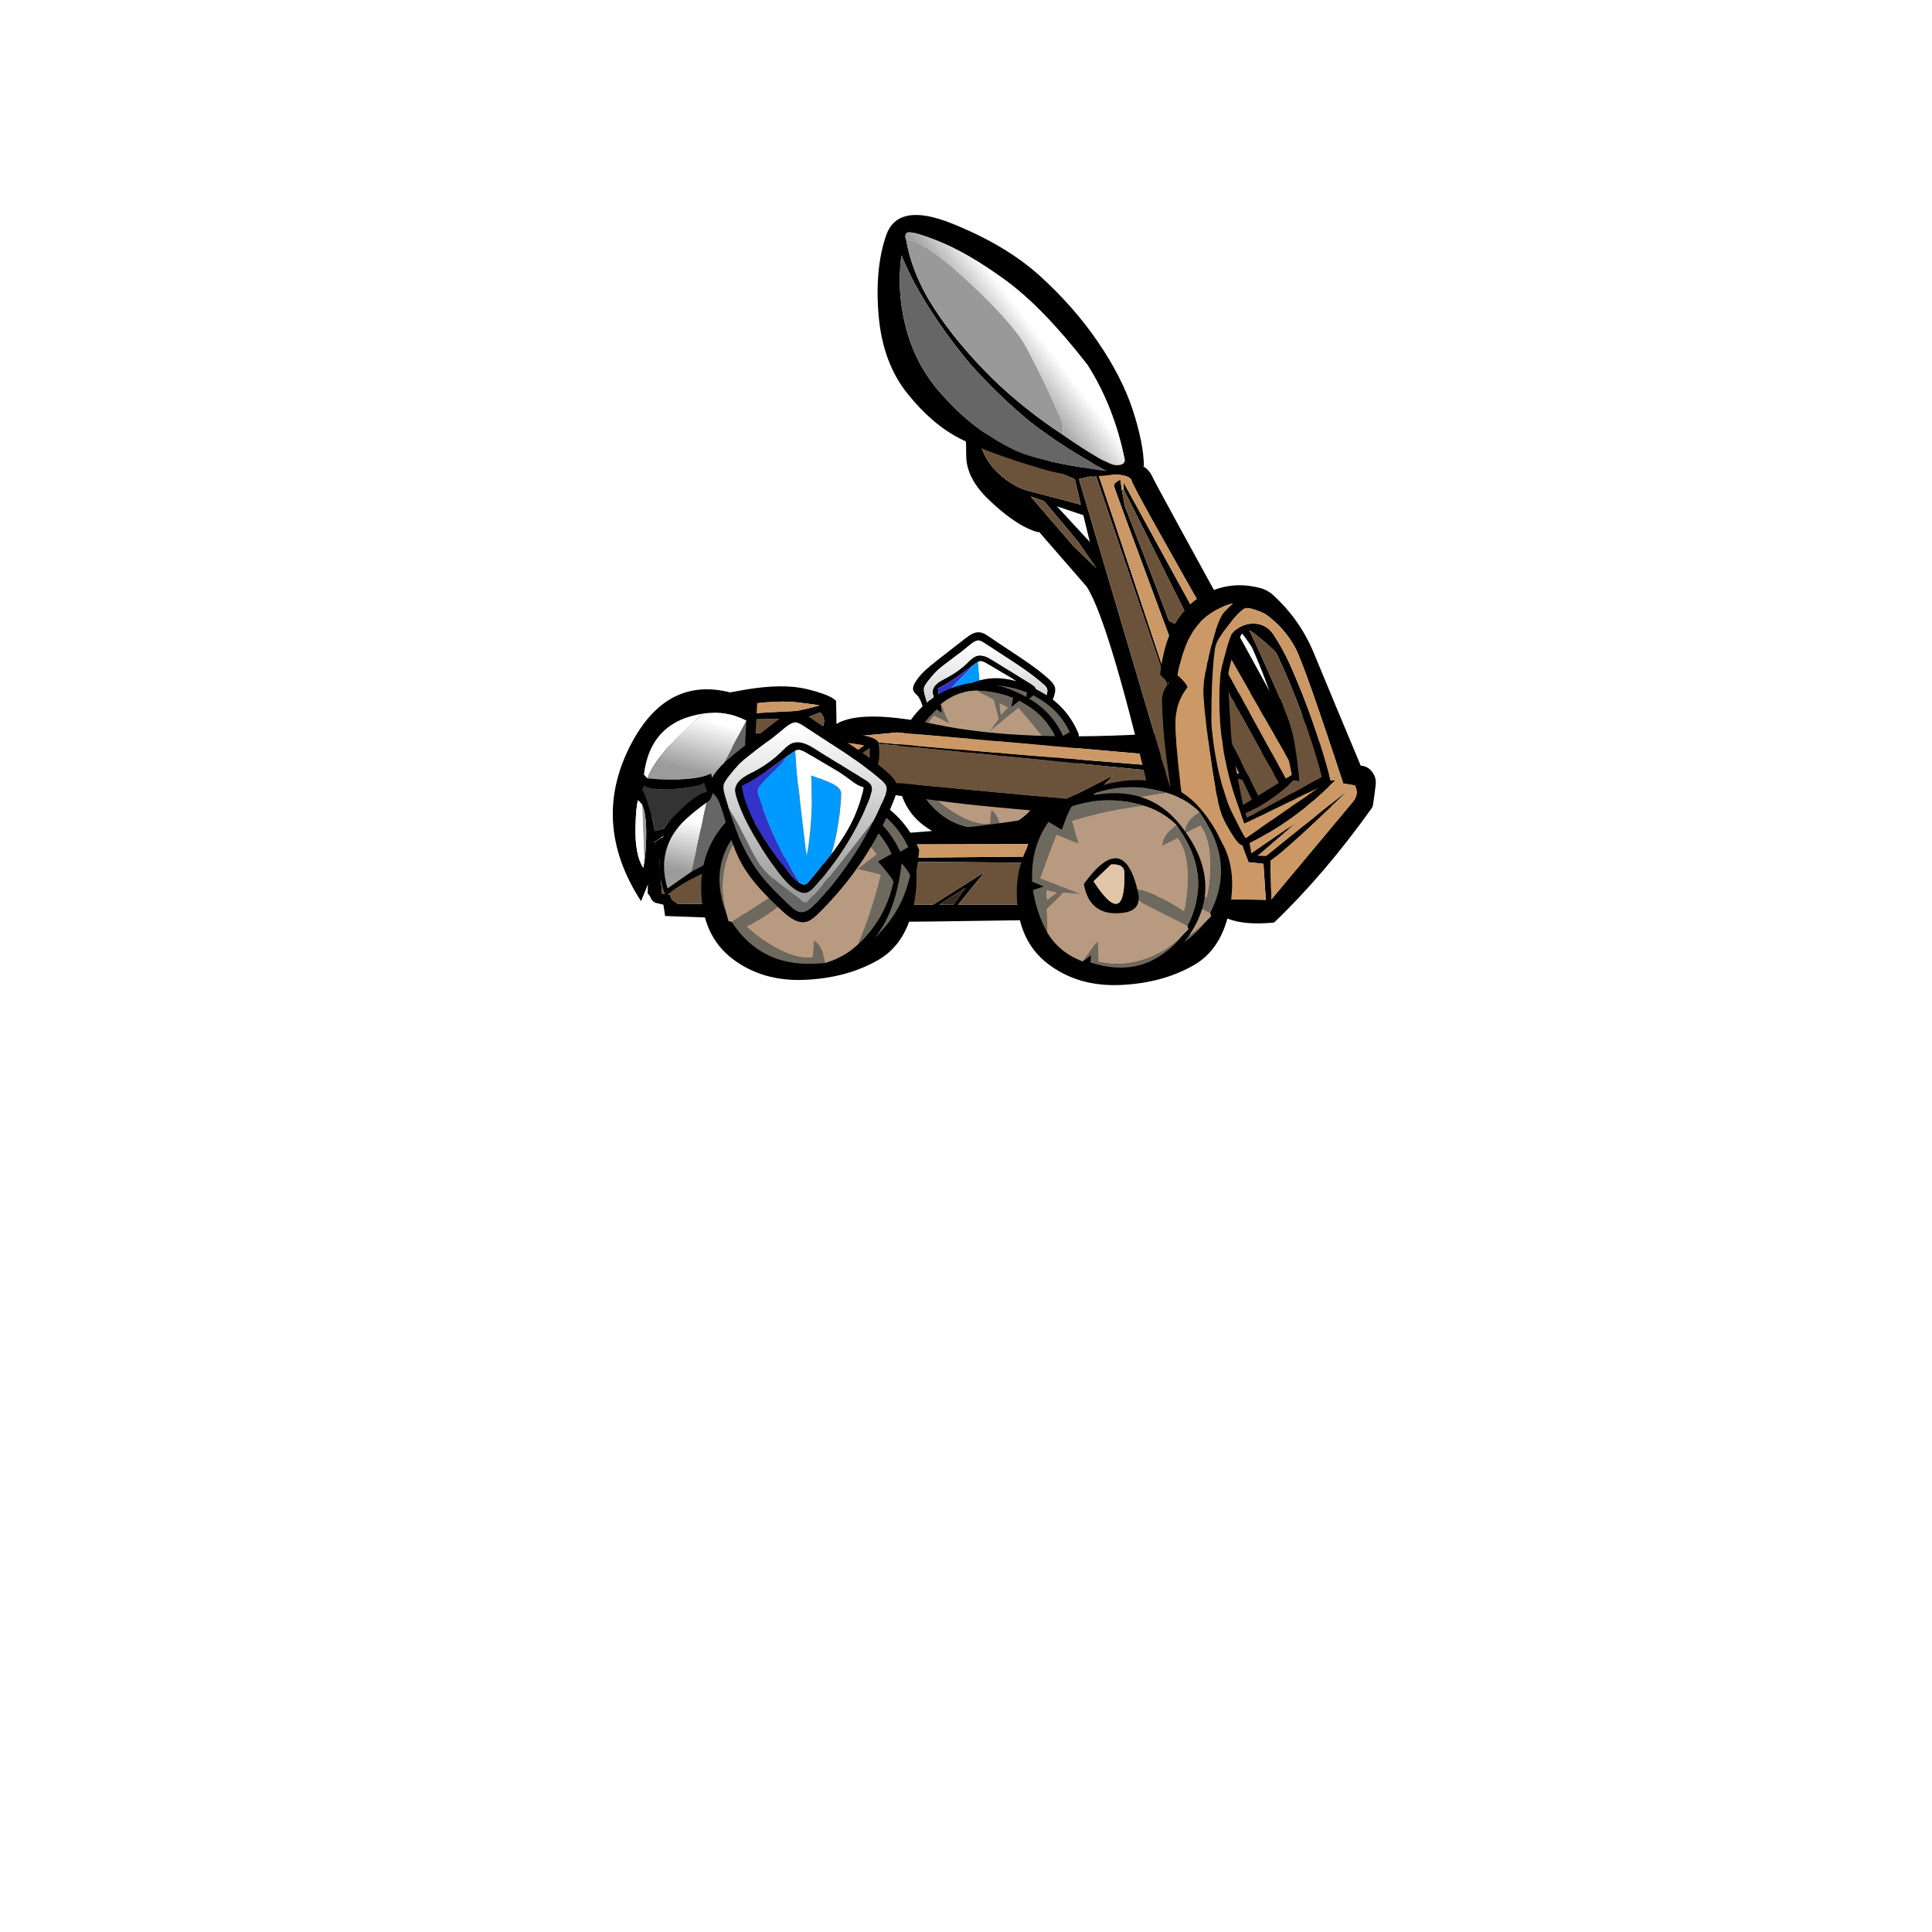 
<svg xmlns="http://www.w3.org/2000/svg" version="1.1" xmlns:xlink="http://www.w3.org/1999/xlink" preserveAspectRatio="none" x="0px" y="0px" width="1000px" height="1000px" viewBox="0 0 1000 1000">
<defs>
<linearGradient id="Gradient_1" gradientUnits="userSpaceOnUse" x1="37.663" y1="6.362" x2="39.038" y2="70.438" spreadMethod="pad">
<stop  offset="0%" stop-color="#FFFFFF"/>

<stop  offset="100%" stop-color="#9C9C9C"/>
</linearGradient>

<linearGradient id="Gradient_2" gradientUnits="userSpaceOnUse" x1="69.862" y1="9.612" x2="67.038" y2="27.388" spreadMethod="pad">
<stop  offset="0%" stop-color="#FFFFFF"/>

<stop  offset="100%" stop-color="#9C9C9C"/>
</linearGradient>

<linearGradient id="Gradient_3" gradientUnits="userSpaceOnUse" x1="24.625" y1="46.525" x2="20.375" y2="66.475" spreadMethod="pad">
<stop  offset="0%" stop-color="#FFFFFF"/>

<stop  offset="100%" stop-color="#9C9C9C"/>
</linearGradient>

<linearGradient id="Gradient_4" gradientUnits="userSpaceOnUse" x1="31.525" y1="6.525" x2="25.875" y2="27.175" spreadMethod="pad">
<stop  offset="0%" stop-color="#FFFFFF"/>

<stop  offset="100%" stop-color="#9C9C9C"/>
</linearGradient>

<filter id="Filter_1" x="-20%" y="-20%" width="140%" height="140%" color-interpolation-filters="sRGB">
<feColorMatrix in="SourceGraphic" type="matrix" values="0.47 0 0 0 0 0 0.47 0 0 0 0 0 0.47 0 0 0 0 0 1 0" result="result1"/>
</filter>

<filter id="Filter_2" x="-20%" y="-20%" width="140%" height="140%" color-interpolation-filters="sRGB">
<feColorMatrix in="SourceGraphic" type="matrix" values="0.188 0 0 0 0 0 0.188 0 0 0 0 0 0.188 0 0 0 0 0 1 0" result="result1"/>
</filter>

<filter id="Filter_3" x="-20%" y="-20%" width="140%" height="140%" color-interpolation-filters="sRGB">
<feColorMatrix in="SourceGraphic" type="matrix" values="0.4 0 0 0 0 0 0.4 0 0 0 0 0 0.4 0 0 0 0 0 1 0" result="result1"/>
</filter>

<g id="Catapult_Shield_0_Layer0_0_FILL">
<path fill="#000000" stroke="none" d="
M 56.45 13.3
Q 42.15 3.85 40.7 2.8 38.8 1.45 37.85 0.95 36.15 0.05 34.65 0 32.8 -0.1 30.85 0.95 29.5 1.65 27.45 3.25
L 12.75 14.7
Q 8.3 18.2 6.25 20.15 2.8 23.4 0.95 26.65 -0.4 28.95 0.15 30.55 0.4 31.3 1.15 32.1 1.55 32.55 2.5 33.45 3.9 35.15 5 38.75 6.2 42.5 8.5 50.05 10.65 56.5 13.15 60.9 15.9 65.7 20.5 70.75 23.65 74.25 29.35 79.55 31.85 81.85 33.75 82.8 36.4 84.2 38.7 83.6 40.55 83.15 43.05 80.7 63.4 60.85 73.55 35.1 75.2 31 74.55 28.8 74 27 71.4 24.6 65.95 19.6 56.45 13.3
M 51.75 14.95
Q 57 18.4 58.8 19.7 63.95 23.35 68.25 27.05 70.25 28.6 70.55 30.05 70.85 31.3 69.9 33.65 67.8 38.7 65.35 43.5 58.75 56.5 49.75 67.9 44.95 74.05 41.05 77.55 38.6 79.85 36.55 79.75 34.8 79.65 32.4 77.4 24.25 69.75 20.85 65.35 15.75 58.9 11.95 50.05 9.85 45.15 7.8 38.45 7.05 36 6.3 33.35 5.45 30.6 5.85 28.95 6.25 27.75 7.65 25.95 10.3 22.6 11.9 20.9 13.7 19.15 16.35 17.1 17.9 15.9 21.05 13.55 25.5 10.35 30.3 6.3 32.9 4.2 34.55 4.3 35.45 4.4 37.2 5.45
L 51.75 14.95
M 64.4 29.25
Q 63.9 28.3 61.9 27.05
L 41.85 14.7
Q 39.5 13.2 37.85 12.65 35.45 11.85 33.5 12.4 31.8 12.9 29.2 15.45 24.5 20.2 18.1 23.65 14.25 25.65 13.1 26.55 10.5 28.6 10.3 31 10.25 32 10.8 33.9 12.7 40.25 17.5 48.8
L 21.05 54.7
Q 24.9 60.75 28.55 65.2 31.85 69.35 34.8 71.1 37.2 72.55 39.1 71.95 40.05 71.65 41.5 70.2 56.65 53.65 64.2 33.55 65.2 30.7 64.4 29.25
M 54.8 26.2
Q 57.35 28.1 57.95 28.5 59.75 29.65 61.3 30.05 61.4 30.1 61.5 30.1 61.5 30.25 61.45 30.35 60.1 37 57 43.4 54.15 49.3 49.15 55.95
L 48.95 56.25
Q 48.8 56.45 48.7 56.6 45.5 60.75 39.65 67.65 39.05 68.5 38.4 68.7 37.5 69 36.2 68.3 36.05 68.2 35.95 68.15 34 66.95 31.6 63.9 26.2 57.25 21.6 50.1
L 18.8 45.5
Q 17 42.2 15.75 39.1 13.4 33.7 13.1 29.5 17.1 27.55 21.7 24.45 24.35 22.65 29.6 18.75
L 31.25 17.55 32.75 16.45
Q 33.55 15.85 34.2 15.55 34.9 15.25 35.45 15.2 36.35 15.15 38.2 16.1
L 47.1 21.35
Q 52.25 24.25 54.8 26.2 Z"/>

<path fill="#666666" stroke="none" d="
M 30.9 70.7
Q 27.15 67.85 25.25 66.25 22.25 63.6 20.35 61.05 18.6 58.6 15.7 52.75 11.95 45.35 7.8 38.45 9.85 45.15 11.95 50.05 15.75 58.9 20.85 65.35 24.25 69.75 32.4 77.4 34.8 79.65 36.55 79.75 38.6 79.85 41.05 77.55 44.95 74.05 49.75 67.9 58.75 56.5 65.35 43.5
L 55.7 55.8
Q 45.5 68.9 39.8 74.9 38.85 75.95 38.1 75.85 37.65 75.8 36.95 75.3
L 30.9 70.7 Z"/>

<path fill="url(#Gradient_1)" stroke="none" d="
M 58.8 19.7
Q 57 18.4 51.75 14.95
L 37.2 5.45
Q 35.45 4.4 34.55 4.3 32.9 4.2 30.3 6.3 25.5 10.35 21.05 13.55 17.9 15.9 16.35 17.1 13.7 19.15 11.9 20.9 10.3 22.6 7.65 25.95 6.25 27.75 5.85 28.95 5.45 30.6 6.3 33.35 7.05 36 7.8 38.45 11.95 45.35 15.7 52.75 18.6 58.6 20.35 61.05 22.25 63.6 25.25 66.25 27.15 67.85 30.9 70.7
L 36.95 75.3
Q 37.65 75.8 38.1 75.85 38.85 75.95 39.8 74.9 45.5 68.9 55.7 55.8
L 65.35 43.5
Q 67.8 38.7 69.9 33.65 70.85 31.3 70.55 30.05 70.25 28.6 68.25 27.05 63.95 23.35 58.8 19.7
M 61.9 27.05
Q 63.9 28.3 64.4 29.25 65.2 30.7 64.2 33.55 56.65 53.65 41.5 70.2 40.05 71.65 39.1 71.95 37.2 72.55 34.8 71.1 31.85 69.35 28.55 65.2 24.9 60.75 21.05 54.7
L 17.5 48.8
Q 12.7 40.25 10.8 33.9 10.25 32 10.3 31 10.5 28.6 13.1 26.55 14.25 25.65 18.1 23.65 24.5 20.2 29.2 15.45 31.8 12.9 33.5 12.4 35.45 11.85 37.85 12.65 39.5 13.2 41.85 14.7
L 61.9 27.05 Z"/>

<path fill="#3333CC" stroke="none" d="
M 29.6 18.75
Q 24.35 22.65 21.7 24.45 17.1 27.55 13.1 29.5 13.4 33.7 15.75 39.1 17 42.2 18.8 45.5
L 21.6 50.1
Q 26.2 57.25 31.6 63.9 34 66.95 35.95 68.15 36.05 68.2 36.2 68.3 25.65 52.25 19.85 34.05 19.25 32.15 19.4 31.15 19.65 29.95 20.9 28.5 22.25 26.9 26 23.3 29.35 20.05 30.95 17.95 31.1 17.75 31.25 17.55
L 29.6 18.75 Z"/>

<path fill="#0099FF" stroke="none" d="
M 61.3 30.05
Q 61.4 30.2 61.45 30.35 61.5 30.25 61.5 30.1 61.4 30.1 61.3 30.05
M 45.75 27.25
Q 40.7 25.4 40.55 25.35 41.55 41.55 38.8 57.65
L 35.75 32.05
Q 34.85 24.75 34.2 15.55 33.55 15.85 32.75 16.45
L 31.25 17.55
Q 31.1 17.75 30.95 17.95 29.35 20.05 26 23.3 22.25 26.9 20.9 28.5 19.65 29.95 19.4 31.15 19.25 32.15 19.85 34.05 25.65 52.25 36.2 68.3 37.5 69 38.4 68.7 39.05 68.5 39.65 67.65 45.5 60.75 48.7 56.6 49.15 55.1 49.55 53.6 51.7 45.5 52.5 34.05 52.6 32.3 52.3 31.55 51.85 30.6 50.7 29.7 48.9 28.4 45.75 27.25 Z"/>

<path fill="#FFFFFF" stroke="none" d="
M 40.55 25.35
Q 40.7 25.4 45.75 27.25 48.9 28.4 50.7 29.7 51.85 30.6 52.3 31.55 52.6 32.3 52.5 34.05 51.7 45.5 49.55 53.6 49.15 55.1 48.7 56.6 48.8 56.45 48.95 56.25
L 49.15 55.95
Q 54.15 49.3 57 43.4 60.1 37 61.45 30.35 61.4 30.2 61.3 30.05 59.75 29.65 57.95 28.5 57.35 28.1 54.8 26.2 52.25 24.25 47.1 21.35
L 38.2 16.1
Q 36.35 15.15 35.45 15.2 34.9 15.25 34.2 15.55 34.85 24.75 35.75 32.05
L 38.8 57.65
Q 41.55 41.55 40.55 25.35 Z"/>
</g>

<g id="Symbol_28_0_Layer2_0_FILL">
<path fill="#000000" stroke="none" d="
M 39.8 1.65
Q 21.25 1.65 8.75 13.55 -3.696 25.447 -3.15 43.2 -2.613 61.012 9.3 70.05 21.258 79.134 38.05 78.4 54.902 77.657 67.35 70.45 79.844 63.249 82.15 43.95 84.502 24.65 71.35 13.1 58.2 1.65 39.8 1.65 Z"/>
</g>

<g id="Symbol_29_0_Layer1_0_FILL">
<path fill="#000000" stroke="none" d="
M 25.9 71.7
Q 52.713 78.36 66.05 57.65 79.429 36.929 61.85 14.75 44.271 -7.372 8.25 9.2 -0.1 19.9 -0.3 33.25 -0.854 65.1 25.9 71.7
M 47.4 7.1
Q 48.75 7.55 50.1 8.05 55.85 10.4 60.3 14.7 61.55 16.5 62.75 18.4 74.15 36.35 64.7 54.95
L 65.05 56.25 62.4 58.95
Q 61.65 60 60.8 60.9 46.55 76.25 26.05 69.4 26.25 68.85 26.3 67.7
L 26.3 66.6 23.1 69.05
Q 21.7 68.55 20.4 67.9 13.1 64.45 8.95 57.55 4.65 49.7 3.25 40.65
L 7.55 39.2 2.9 37.3
Q 2.9 35.4 2.95 33.5 3.2 22.45 9.45 13.5
L 14.8 16.7
Q 15.55 14.45 16.45 12.15 18.2 7.5 18.9 7.25 33.15 2.7 47.4 7.1 Z"/>

<path fill="#6D695F" stroke="none" d="
M 26.3 67.7
Q 26.25 68.85 26.05 69.4 46.55 76.25 60.8 60.9 61.65 60 62.4 58.95 57.35 64.1 50.85 66.95 40.45 71.6 29.25 69.2
L 29.1 60.75 23.1 69.05 26.3 66.6 26.3 67.7
M 18.9 7.25
Q 18.2 7.5 16.45 12.15 15.55 14.45 14.8 16.7
L 9.45 13.5
Q 3.2 22.45 2.95 33.5 2.9 35.4 2.9 37.3
L 7.55 39.2 3.25 40.65
Q 4.65 49.7 8.95 57.55
L 8.6 48.2 15.25 41.65 22.45 42.25 6 36.05
Q 11.55 20.7 12.6 18.55 20.75 22.1 21.4 22.1
L 18.8 13.15
Q 18.95 13.05 19.15 13 33.1 8.85 47.4 7.1 33.15 2.7 18.9 7.25
M 8.6 40.55
L 13.15 41.6 8.75 44.85
Q 8.65 43.85 8.55 42.8 8.4 40.7 8.6 40.55
M 60.3 14.7
Q 59.3 15.65 58.2 16.55 54.95 19.15 54.65 23.05
L 60.85 20
Q 65.3 26.05 64.8 38.15 64.55 44.25 63.35 49.05 52.35 41.45 38.9 38.7
L 46.45 45.7 64.7 54.95
Q 74.15 36.35 62.75 18.4 61.55 16.5 60.3 14.7 Z"/>

<path fill="#B89A80" stroke="none" d="
M 13.15 41.6
L 8.6 40.55
Q 8.4 40.7 8.55 42.8 8.65 43.85 8.75 44.85
L 13.15 41.6
M 50.1 8.05
Q 48.75 7.55 47.4 7.1 33.1 8.85 19.15 13 18.95 13.05 18.8 13.15
L 21.4 22.1
Q 20.75 22.1 12.6 18.55 11.55 20.7 6 36.05
L 22.45 42.25 15.25 41.65 8.6 48.2 8.95 57.55
Q 13.1 64.45 20.4 67.9 21.7 68.55 23.1 69.05
L 29.1 60.75 29.25 69.2
Q 40.45 71.6 50.85 66.95 57.35 64.1 62.4 58.95
L 65.05 56.25 64.7 54.95 46.45 45.7 38.9 38.7
Q 52.35 41.45 63.35 49.05 64.55 44.25 64.8 38.15 65.3 26.05 60.85 20
L 54.65 23.05
Q 54.95 19.15 58.2 16.55 59.3 15.65 60.3 14.7 55.85 10.4 50.1 8.05 Z"/>
</g>

<g id="Symbol_29_0_Layer0_0_FILL">
<path fill="#000000" stroke="none" d="
M 23.5 38.25
Q 25.9 51.65 39.65 49.6 46.6 48.5 45.05 41.55 39.4 16.2 23.5 38.25
M 34.35 30.45
Q 39.6 30.1 39.65 33.85 40 56.6 27.35 37.15
L 34.35 30.45 Z"/>

<path fill="#E2C6AA" stroke="none" d="
M 39.65 33.85
Q 39.6 30.1 34.35 30.45
L 27.35 37.15
Q 40 56.6 39.65 33.85 Z"/>
</g>

<g id="Symbol_28_3_Layer2_0_FILL">
<path fill="#000000" stroke="none" d="
M 39.8 1.65
Q 21.25 1.65 8.75 13.55 -3.696 25.447 -3.15 43.2 -2.613 61.012 9.3 70.05 21.258 79.134 38.05 78.4 54.902 77.657 67.35 70.45 79.844 63.249 82.15 43.95 84.502 24.65 71.35 13.1 58.2 1.65 39.8 1.65 Z"/>
</g>

<g id="Catapult_side_bar_0_Layer0_0_FILL">
<path fill="#000000" stroke="none" d="
M 153.05 -7.45
Q 88.395 2.802 47.5 -1.95 6.657 -6.654 -1.45 4.8
L -1.85 22.65
Q -1.084 23.392 -0.55 24.6 0.034 25.858 1.25 26.4
L 4.4 27.15 5.1 31.65
Q 35.698 32.744 57.5 33.6 79.354 34.467 139.1 33.45 198.844 32.427 210.8 32.65 217.321 21.865 218.35 19.85 219.434 17.889 217.55 13.5 215.705 9.154 215.9 -3.95 188.9 -1.3 163.2 -4.25
L 161.85 2 153.05 -7.45
M 212.4 2.7
L 204.25 8.55
Q 184.2 7.7 164.1 7.9 127.05 8.2 90.05 8.55 51.25 8.9 12.55 8.85
L 10.4 9.35 205.6 10.9 207.4 27.1 121.65 27.15 132.1 14.25 111.65 27.15 10.05 26.8 7.8 25.15 6.95 23.2 3.85 22.7 2.75 9.1 5.25 7.95 30 3.4 159.25 3 161.35 4.8 163 4.8 163.8 2.5 212.4 2.7
M 206.8 9.9
L 213.35 5.2
Q 216.55 12.7 214.6 20.65 213.65 24.55 209.85 25.75
L 206.8 9.9
M 119.75 27.15
L 114.1 27.15 124.55 20.5 119.75 27.15 Z"/>

<path fill="#382B1E" stroke="none" d="
M 114.1 27.15
L 119.75 27.15 124.55 20.5 114.1 27.15 Z"/>

<path fill="#6B533B" stroke="none" d="
M 213.35 5.2
L 206.8 9.9 209.85 25.75
Q 213.65 24.55 214.6 20.65 216.55 12.7 213.35 5.2
M 207.4 27.1
L 205.6 10.9 10.4 9.35 12.55 8.85 5.25 7.95 2.75 9.1 3.85 22.7 6.95 23.2 7.8 25.15 10.05 26.8 111.65 27.15 132.1 14.25 121.65 27.15 207.4 27.1 Z"/>

<path fill="#CC9966" stroke="none" d="
M 204.25 8.55
L 212.4 2.7 163.8 2.5 163 4.8 161.35 4.8 159.25 3 30 3.4 5.25 7.95 12.55 8.85
Q 51.25 8.9 90.05 8.55 127.05 8.2 164.1 7.9 184.2 7.7 204.25 8.55 Z"/>
</g>

<g id="Catapult_back_0_Layer0_0_FILL">
<path fill="#000000" stroke="none" d="
M 63.8 -2.2
Q 54.22 -4.471 39 -1.85 23.835 0.783 19.25 2.35 14.704 3.962 8.2 11.55 1.748 19.129 1.1 20.85 0.498 22.624 -2.6 30.95 -5.693 39.28 -2.05 43.75 1.597 48.206 2.25 48.7 2.8 49.15 5.2 49.75 7.6 50.4 8.45 50.3
L 10.2 52.55
Q 9.3 53.2 7.6 55.55 5.8 58.05 5.6 59.15 4.75 64.4 6.15 69.65 6.3 70.4 9.25 72.85 12.55 75.5 14.55 75.85 16.1 76.2 21.15 74.4 25.45 72.9 27.45 71.75 29.6 70.55 60.5 49.65 91.25 28.85 91.7 28.4 92.653 27.505 92.75 24.5 92.841 21.534 92.45 19.3 92.059 17.115 84.55 15.95 77.047 14.845 75.75 15.1
L 75.7 15.1
Q 75.704 13.661 75.75 12.3 75.796 10.762 75.6 2.55 73.377 0.113 63.8 -2.2
M 81.1 19.35
Q 85.95 20 86.8 20.25 85.2 21.35 57.8 41.5 39.614 54.921 33.15 59.65
L 88.95 21.3 88.95 26.95
Q 74.5 36.9 60.15 46.8 31.45 66.6 30.55 67.6 29.85 68.4 25.1 70.35 20.55 72.25 19.6 72.35 17.5 72.45 13.2 70.8 9.05 69.25 8.55 68.35 6.7 64.9 7.55 60.95 12.55 61.6 17.6 62.15 23.35 62.55 29.1 61.7 29 61.6 19.65 59.85 10.55 58.1 8.65 57.8 75.3 18.85 75.9 18.7 76.35 18.65 81.1 19.35
M 69.3 7.1
Q 71.45 9.25 70.6 12.15 69.85 14.65 67.3 15.2 66.8 15.2 66.3 15.25
L 64.1 9.1 69.3 7.1
M 63.25 3.5
Q 67.65 4.05 69.05 4.3 64.45 5.7 59.6 6.55 40.65 7.45 38.2 7.9 36.35 8.3 31.15 10.35 25.95 12.35 24.35 13.3 23.1 14 20.75 16.1 18.35 18.2 18 18.9 15.5 24.2 19.65 28.7 20.2 29.25 21.85 30.65 23.45 31.9 24 32.25
L 18 37.45 3.4 37.85 3.7 39.2 20.15 40.3 20.15 47.6
Q 11.35 48.4 2.65 46.45 2.55 45.8 2.45 45.15 2 41.3 2.9 37.7 3.35 36.8 4.65 32.3 5.85 27.9 6.05 26.55 6.35 24.8 10.2 19.2 13.85 13.9 14.95 13.15 22.45 8.5 31.35 6 44 2.5 57.4 2.85 58.9 2.95 63.25 3.5
M 64.45 17.6
Q 68.55 17.85 68.7 18
L 59.7 22.9 57.25 18.65
Q 61.15 19.85 64.45 17.6
M 61.35 9.95
L 63.4 16
Q 49.25 13.95 35.2 16.6 33.7 16.9 30.6 19 27.7 20.9 27.1 21.8 26.8 22.25 25.65 25.2 24.5 28.05 24.35 28.75 22.55 27.95 21.4 26.5 21.05 26 21.3 23 21.5 19.95 22 19.2 23.65 16.8 31.7 13.35 39.4 10.05 42.55 9.9 44.05 9.8 51.95 9.8 59.75 9.85 61.35 9.95
M 53.65 18.35
L 57.4 24.7 30.4 41.25
Q 30.2 40.5 27.7 31.05 27.5 30.85 30.45 26.15 33.45 21.3 34.6 20.8 37.9 19.15 53.65 18.35
M 25.2 35.9
Q 26.65 34.65 27.1 34.45
L 28.2 42.85 22.9 46.15
Q 22.65 45 22.65 42.25 22.65 39.15 23.1 38.25 23.5 37.35 25.2 35.9
M 13.1 51.3
L 11.5 50.15 14.75 50.15 13.1 51.3 Z"/>

<path fill="#CC9966" stroke="none" d="
M 11.5 50.15
L 13.1 51.3 14.75 50.15 11.5 50.15
M 69.05 4.3
Q 67.65 4.05 63.25 3.5 58.9 2.95 57.4 2.85 44 2.5 31.35 6 22.45 8.5 14.95 13.15 13.85 13.9 10.2 19.2 6.35 24.8 6.05 26.55 5.85 27.9 4.65 32.3 3.35 36.8 2.9 37.7
L 3.4 37.85 18 37.45 24 32.25
Q 23.45 31.9 21.85 30.65 20.2 29.25 19.65 28.7 15.5 24.2 18 18.9 18.35 18.2 20.75 16.1 23.1 14 24.35 13.3 25.95 12.35 31.15 10.35 36.35 8.3 38.2 7.9 40.65 7.45 59.6 6.55 64.45 5.7 69.05 4.3
M 86.8 20.25
Q 85.95 20 81.1 19.35 76.35 18.65 75.9 18.7 75.3 18.85 8.65 57.8 10.55 58.1 19.65 59.85 29 61.6 29.1 61.7
L 33.15 59.65
Q 39.614 54.921 57.8 41.5 85.2 21.35 86.8 20.25 Z"/>

<path fill="#6B533B" stroke="none" d="
M 27.1 34.45
Q 26.65 34.65 25.2 35.9 23.5 37.35 23.1 38.25 22.65 39.15 22.65 42.25 22.65 45 22.9 46.15
L 28.2 42.85 27.1 34.45
M 63.4 16
L 61.35 9.95
Q 59.75 9.85 51.95 9.8 44.05 9.8 42.55 9.9 39.4 10.05 31.7 13.35 23.65 16.8 22 19.2 21.5 19.95 21.3 23 21.05 26 21.4 26.5 22.55 27.95 24.35 28.75 24.5 28.05 25.65 25.2 26.8 22.25 27.1 21.8 27.7 20.9 30.6 19 33.7 16.9 35.2 16.6 49.25 13.95 63.4 16
M 68.7 18
Q 68.55 17.85 64.45 17.6 61.15 19.85 57.25 18.65
L 59.7 22.9 68.7 18
M 3.4 37.85
L 2.9 37.7
Q 2 41.3 2.45 45.15 2.55 45.8 2.65 46.45 11.35 48.4 20.15 47.6
L 20.15 40.3 3.7 39.2 3.4 37.85
M 70.6 12.15
Q 71.45 9.25 69.3 7.1
L 64.1 9.1 66.3 15.25
Q 66.8 15.2 67.3 15.2 69.85 14.65 70.6 12.15
M 88.95 26.95
L 88.95 21.3 33.15 59.65 29.1 61.7
Q 23.35 62.55 17.6 62.15 12.55 61.6 7.55 60.95 6.7 64.9 8.55 68.35 9.05 69.25 13.2 70.8 17.5 72.45 19.6 72.35 20.55 72.25 25.1 70.35 29.85 68.4 30.55 67.6 31.45 66.6 60.15 46.8 74.5 36.9 88.95 26.95 Z"/>
</g>

<g id="Catapult_Neck_0_Layer0_0_FILL">
<path fill="#000000" stroke="none" d="
M 178.1 73.85
Q 180 65.8 179.6 65.45 176.6 63 137 45.7
L 138.3 45.15 199.45 68.1
Q 201.35 66.95 203.25 65.75 204.7 64.85 206.05 63.85 209.1 61.7 212.15 59.5
L 215 44.95
Q 212.234 43.06 142.95 21.05 73.663 -0.916 68.2 -3 62.739 -5.076 55.95 0.45 49.159 6.021 47.9 8.85 46.693 11.728 45.7 16.85 4.4 31.85 0 33.7 3.073 35.629 9.2 42.1 15.389 48.58 27.85 48.6 40.301 48.621 47.55 45.95 51 44.689 51.1 44.1
L 79.9 46.85
Q 97.1 51.2 164.65 95.95 170.65 88.3 174.5 84.05 176.1 82.25 178.1 73.85
M 200.8 54.55
Q 198 63.9 197.6 63.95 197.2 63.9 169.9 54.1 141.9 44.05 140.05 43.45 140.35 42.8 140.2 35.45
L 200.8 54.55
M 175.35 66.75
L 168.4 73.1
Q 140.05 57.95 111.4 42.65 54 12 52.3 11.25
L 57 6.85
Q 62.05 2.7 63.75 4 65.45 5.35 136.3 26.7 205.45 47.55 207.8 48
L 201.45 51.3
Q 198.85 50.55 61.75 6.65
L 63.85 8.65
Q 121.75 29.65 124.6 30.55
L 112.85 34.15
Q 104.15 29.85 85.6 21.1
L 68.75 13.2 63.35 9.25 60.35 6.9
Q 60.05 6.75 59.75 8.25 59.4 9.85 60.1 10.35 60.9 10.95 116.55 38.2 172.4 65.6 175.35 66.75
M 176.95 68.75
Q 176.7 70.8 176.3 72.8 175.95 74.8 175.35 76.75 173.8 81.65 169.2 84.6 170.6 75.4 176.95 68.75
M 168.35 73.25
L 166.05 85.95 48.1 17.95 51.85 12.15
Q 52.65 12.7 110.35 42.95 167.95 73.1 168.35 73.25
M 204.4 52.8
L 210.05 49.9 206.4 60.15 201.95 62.45 204.4 52.8
M 135 34.05
Q 135.7 34.2 136.35 34.5
L 129.85 38.8
Q 133 38.3 134.8 37.65 135.4 37.5 136.35 36.3 137 35.45 137.25 34.95 137.35 35.05 137.25 36.9 137.1 38.8 136.85 39.9 136.4 41.85 132.85 44
L 116.15 35.8
Q 121.4 33.85 126.7 33.15 130.9 32.7 135 34.05
M 49.2 31.85
L 59.25 27.15 68.5 33.1 49.2 31.85
M 55.7 24.85
Q 53.35 26.1 51 27.35 43.8 31.3 36.55 35.3 34.25 36.55 31.8 37.2 27.15 38.45 22.4 38.35 16.8 38.2 11.95 35.85 10.95 35.35 9.95 34.85 8.85 34.3 7.8 33.75
L 46.95 19.1 55.7 24.85
M 65.3 36.3
L 77.45 38.85 64.95 38.8 38.95 36.2
Q 40.5 35.35 44.1 33.85 63.95 36.05 65.3 36.3 Z"/>

<path fill="#6B533B" stroke="none" d="
M 77.45 38.85
L 65.3 36.3
Q 63.95 36.05 44.1 33.85 40.5 35.35 38.95 36.2
L 64.95 38.8 77.45 38.85
M 51 27.35
Q 53.35 26.1 55.7 24.85
L 46.95 19.1 7.8 33.75
Q 8.85 34.3 9.95 34.85 10.95 35.35 11.95 35.85 16.8 38.2 22.4 38.35 27.15 38.45 31.8 37.2 34.25 36.55 36.55 35.3 43.8 31.3 51 27.35
M 166.05 85.95
L 168.35 73.25
Q 167.95 73.1 110.35 42.95 52.65 12.7 51.85 12.15
L 48.1 17.95 166.05 85.95
M 85.6 21.1
Q 104.15 29.85 112.85 34.15
L 124.6 30.55
Q 121.75 29.65 63.85 8.65
L 63.35 9.25 68.75 13.2 85.6 21.1
M 197.6 63.95
Q 198 63.9 200.8 54.55
L 140.2 35.45
Q 140.35 42.8 140.05 43.45 141.9 44.05 169.9 54.1 197.2 63.9 197.6 63.95 Z"/>

<path fill="#CC9966" stroke="none" d="
M 136.35 34.5
Q 135.7 34.2 135 34.05 130.9 32.7 126.7 33.15 121.4 33.85 116.15 35.8
L 132.85 44
Q 136.4 41.85 136.85 39.9 137.1 38.8 137.25 36.9 137.35 35.05 137.25 34.95 137 35.45 136.35 36.3 135.4 37.5 134.8 37.65 133 38.3 129.85 38.8
L 136.35 34.5
M 210.05 49.9
L 204.4 52.8 201.95 62.45 206.4 60.15 210.05 49.9
M 176.3 72.8
Q 176.7 70.8 176.95 68.75 170.6 75.4 169.2 84.6 173.8 81.65 175.35 76.75 175.95 74.8 176.3 72.8
M 168.4 73.1
L 175.35 66.75
Q 172.4 65.6 116.55 38.2 60.9 10.95 60.1 10.35 59.4 9.85 59.75 8.25 60.05 6.75 60.35 6.9
L 63.35 9.25 63.85 8.65 61.75 6.65
Q 198.85 50.55 201.45 51.3
L 207.8 48
Q 205.45 47.55 136.3 26.7 65.45 5.35 63.75 4 62.05 2.7 57 6.85
L 52.3 11.25
Q 54 12 111.4 42.65 140.05 57.95 168.4 73.1 Z"/>
</g>

<g id="Catapul_cup_0_Layer0_0_FILL">
<path fill="#000000" stroke="none" d="
M 90.4 -4.2
Q 73.806 -7.777 55.55 -7.35 37.343 -6.918 15.8 1.65 -5.748 10.211 0.1 23.1 6.005 35.992 20 48.35 34.054 60.749 49.5 62.85 64.982 65 77.05 61.45 89.126 57.893 109.1 47.65 129.125 37.418 137.6 18.95 131.25 12.481 119.1 5.9 106.998 -0.628 90.4 -4.2
M 130.4 22.45
Q 131.978 24.001 129.3 26.4 126.672 28.849 105.8 32.15 87.456 35.45 70.1 35.25 49.968 34.843 34.05 31 18.178 27.219 7 18.8 5.6 18.3 5.35 17 5 15.15 16.5 10.55 28.403 5.753 46.65 3.35 64.942 0.94 93.5 5.25 112.7 10 130.4 22.45
M 127.9 30.6
Q 129.85 29.95 116.2 38.95 102.7 47.8 95.5 50 78.6 55.25 61.15 53.8 45.4 52.95 31.8 44.7 18.85 36.85 9.95 24.65 17.4 27.95 25.05 30.25 42.1 35.2 59.85 37.15 76.35 38.55 92.95 37.35 110.6 35.55 127.9 30.6 Z"/>

<path fill="#666666" stroke="none" d="
M 116.2 38.95
Q 129.85 29.95 127.9 30.6 110.6 35.55 92.95 37.35 76.35 38.55 59.85 37.15 42.1 35.2 25.05 30.25 17.4 27.95 9.95 24.65 18.85 36.85 31.8 44.7 45.4 52.95 61.15 53.8 78.6 55.25 95.5 50 102.7 47.8 116.2 38.95 Z"/>

<path fill="#999999" stroke="none" d="
M 105.8 32.15
Q 103 29.1 101.2 28.35 86.3 21.95 71 16.9 61.2 13.75 37.9 13.9 12.85 14 7 18.8 18.178 27.219 34.05 31 49.968 34.843 70.1 35.25 87.456 35.45 105.8 32.15 Z"/>

<path fill="url(#Gradient_2)" stroke="none" d="
M 129.3 26.4
Q 131.978 24.001 130.4 22.45 112.7 10 93.5 5.25 64.942 0.94 46.65 3.35 28.403 5.753 16.5 10.55 5 15.15 5.35 17 5.6 18.3 7 18.8 12.85 14 37.9 13.9 61.2 13.75 71 16.9 86.3 21.95 101.2 28.35 103 29.1 105.8 32.15 126.672 28.849 129.3 26.4 Z"/>
</g>

<g id="Catapult_bumper_0_Layer0_0_FILL">
<path fill="#000000" stroke="none" d="
M 41.75 -0.1
Q 39.3 -2.35 36 -3.1 23.2 -6.25 12.15 0.9 9.25 2.7 6.9 5.55 5.15 7.55 3.7 9.75 0.55 14.5 -1.05 20.1 -2.65 25.7 -3.25 31.45
L 0.15 35
Q -2.6 38.05 -2.5 42.25 -2.2 53.25 -0.8 64.1 0.55 74.4 2.05 84.7 3.6 95.25 6.75 105.25 9.7 114.65 13.55 123.75 18.5 126.6 23.75 128.6 30.45 131.25 42.1 130.1 62.2 110.85 80.9 84.65 81.3 84.1 81.4 83.45 82.05 79.35 82.5 75.25 82.8 72.7 81.3 70.45 79.55 67.9 76.55 67.7 67.15 45.3 57.85 22.8 52.3 9.5 41.75 -0.1
M 48.35 27.35
Q 45.6 21.3 41.95 15.7 38.75 10.8 32.85 11.2 28.35 11.7 25.45 15.05 24.65 16 22.8 22.55 20.85 29.4 20.6 32.7 18.9 57.1 26.6 80.3
L 30.2 90.7
Q 30.25 90.85 59.75 76.5
L 30.85 96.5
Q 30.35 96.2 27.5 90.65 24.4 84.7 23.3 81.4 18.65 67.65 17.35 53.15 16.95 48.9 17.35 37.2 17.8 24.4 18.85 20.15 19.6 17.1 24.3 11.3 28.85 5.65 30.65 5.1 31.85 4.75 35.1 5.9 38.05 6.95 39.1 7.75 46.25 12.95 50.5 20.8 53.95 27.1 69.6 74.8
L 74.2 75.55
Q 76 79 73.45 82.05
L 41 120.9 40.65 105.55
Q 47.55 100.6 71.1 77.95 71.15 77.85 71.25 77.75 70.45 78.25 54.75 90.9 39.25 103.35 38.95 103.65
L 35.5 103.55 50.65 90.5 33 102.6 32.4 98.5
Q 48.45 90.4 61.6 78.15
L 66.5 73.5
Q 66.6 73.4 64.55 73.5 58.35 49.8 48.35 27.35
M 25.7 3.15
Q 23.75 4.85 22.1 6.8 19.6 9.8 16.7 21.75 14 32.7 13.95 37.35 13.9 43.4 16.4 61.5 18.95 79.65 20.7 85.6 21.7 88.95 24.7 94 28 99.5 29.45 99.4
L 32 106.1 37.85 106.75 38.8 121.1
Q 38.55 121 17.15 120.85 13.75 114.45 11.15 107.8 7.55 98.4 4.85 75.15 2.75 56.9 2.85 50.65 2.9 42.65 7.65 36.6 7.7 35.75 5.85 33.75 4.35 32.2 3.65 31.7 4.75 25.65 7 19.95 12.2 6.6 25.7 3.15
M 26.2 22.4
Q 28.6 15.7 29.4 15.15 30.15 16.05 31.6 18.15 33.1 20.25 33.35 20.8 44.25 45.25 49.15 71.4
L 29.75 83.35
Q 28.9 79.65 27.2 70.4 25.2 59.25 24.95 55.1 24.25 44.45 23.75 33.8 23.55 29.9 26.2 22.4
M 32.15 13.95
Q 32.85 13.8 37.75 18 42.7 22.2 43.25 23.4 54.3 47.15 61.1 72.2
L 31.25 88.45 30.7 86.65
Q 41.4 81.95 49.75 73.6
L 52.2 74
Q 50.65 58.65 48.65 51.75 47.35 47.1 39.8 30.35 32.65 14.35 32.15 13.95 Z"/>

<path fill="#6B533B" stroke="none" d="
M 37.75 18
Q 32.85 13.8 32.15 13.95 32.65 14.35 39.8 30.35 47.35 47.1 48.65 51.75 50.65 58.65 52.2 74
L 49.75 73.6
Q 41.4 81.95 30.7 86.65
L 31.25 88.45 61.1 72.2
Q 54.3 47.15 43.25 23.4 42.7 22.2 37.75 18 Z"/>

<path fill="#CC9966" stroke="none" d="
M 22.1 6.8
Q 23.75 4.85 25.7 3.15 12.2 6.6 7 19.95 4.75 25.65 3.65 31.7 4.35 32.2 5.85 33.75 7.7 35.75 7.65 36.6 2.9 42.65 2.85 50.65 2.75 56.9 4.85 75.15 7.55 98.4 11.15 107.8 13.75 114.45 17.15 120.85 38.55 121 38.8 121.1
L 37.85 106.75 32 106.1 29.45 99.4
Q 28 99.5 24.7 94 21.7 88.95 20.7 85.6 18.95 79.65 16.4 61.5 13.9 43.4 13.95 37.35 14 32.7 16.7 21.75 19.6 9.8 22.1 6.8
M 41.95 15.7
Q 45.6 21.3 48.35 27.35 58.35 49.8 64.55 73.5 66.6 73.4 66.5 73.5
L 61.6 78.15
Q 48.45 90.4 32.4 98.5
L 33 102.6 50.65 90.5 35.5 103.55 38.95 103.65
Q 39.25 103.35 54.75 90.9 70.45 78.25 71.25 77.75 71.15 77.85 71.1 77.95 47.55 100.6 40.65 105.55
L 41 120.9 73.45 82.05
Q 76 79 74.2 75.55
L 69.6 74.8
Q 53.95 27.1 50.5 20.8 46.25 12.95 39.1 7.75 38.05 6.95 35.1 5.9 31.85 4.75 30.65 5.1 28.85 5.65 24.3 11.3 19.6 17.1 18.85 20.15 17.8 24.4 17.35 37.2 16.95 48.9 17.35 53.15 18.65 67.65 23.3 81.4 24.4 84.7 27.5 90.65 30.35 96.2 30.85 96.5
L 59.75 76.5
Q 30.25 90.85 30.2 90.7
L 26.6 80.3
Q 18.9 57.1 20.6 32.7 20.85 29.4 22.8 22.55 24.65 16 25.45 15.05 28.35 11.7 32.85 11.2 38.75 10.8 41.95 15.7 Z"/>
</g>

<g id="Catapult_Helm_0_Layer0_0_FILL">
<path fill="#000000" stroke="none" d="
M 10.85 67.5
Q 11.45 66.1 11.55 61.5 11.6 57.15 11.2 55.6
L 15.05 53
Q 11.323 65.681 15.9 77 20.6 72.85 27.9 69.3 36.5 65.15 47.5 57.2 48.313 48.486 50 31.65 51.687 14.814 52.25 -0.05 19.504 -15.749 2.5 15.75 -14.449 47.299 6.05 79 9.6 70.3 10.85 67.5
M 47.85 7.1
Q 47.85 7.15 47.9 7.25
L 45.55 56.9 26.2 67.2 16.6 73.9
Q 11.8 57.5 24.05 46.25 27.85 42.8 32.05 39.85 34.15 38.9 34.7 35.45 34.8 32.15 34.75 32.1
L 33.95 28.25
Q 26.55 31.6 8.6 30.2
L 7.2 28.65
Q 9.8 7.4 31 4.35 39.95 3.1 47.85 7.1
M 9.5 42.55
Q 7.65 36.2 6.5 34.8
L 7.2 33
Q 10.4 35.1 19.85 34.35 28.8 33.6 31.15 31.85
L 32.25 35.45
Q 27.3 36.75 20.85 43.45 15.5 49 15.3 50.1
L 11.5 51.1
Q 11.2 48.35 9.5 42.55
M 4.9 38.8
L 6.5 40.5
Q 8.35 44.7 8.1 54.2 7.9 60.3 7.35 63.5
L 6.95 65.7
Q 3.65 60.8 3.85 49.6 4.05 41.05 4.9 38.8 Z"/>

<path fill="#999999" stroke="none" d="
M 7.35 63.5
Q 7.9 60.3 8.1 54.2 8.35 44.7 6.5 40.5
L 7.35 63.5 Z"/>

<path fill="#FFFFFF" stroke="none" d="
M 6.5 40.5
L 4.9 38.8
Q 4.05 41.05 3.85 49.6 3.65 60.8 6.95 65.7
L 7.35 63.5 6.5 40.5
M 7.2 28.65
L 8.6 30.2
Q 12.15 20.15 31 4.35 9.8 7.4 7.2 28.65 Z"/>

<path fill="#333333" stroke="none" d="
M 6.5 34.8
Q 7.65 36.2 9.5 42.55 11.2 48.35 11.5 51.1
L 15.3 50.1
Q 15.5 49 20.85 43.45 27.3 36.75 32.25 35.45
L 31.15 31.85
Q 28.8 33.6 19.85 34.35 10.4 35.1 7.2 33
L 6.5 34.8 Z"/>

<path fill="#666666" stroke="none" d="
M 34.75 32.1
Q 34.8 32.15 34.7 35.45 34.15 38.9 32.05 39.85
L 26.2 67.2 45.55 56.9 47.9 7.25 34.75 32.1 Z"/>

<path fill="url(#Gradient_3)" stroke="none" d="
M 32.05 39.85
Q 27.85 42.8 24.05 46.25 11.8 57.5 16.6 73.9
L 26.2 67.2 32.05 39.85 Z"/>

<path fill="url(#Gradient_4)" stroke="none" d="
M 47.9 7.25
Q 47.85 7.15 47.85 7.1 39.95 3.1 31 4.35 12.15 20.15 8.6 30.2 26.55 31.6 33.95 28.25
L 34.75 32.1 47.9 7.25 Z"/>
</g>
</defs>

<g transform="matrix( 0.991, 0, 0, 0.991, 311.25,307.95) ">
<g transform="matrix( 1.313, 0, 0, 1.313, 3.85,-203.25) ">
<g transform="matrix( 0.757, 0, 0, 0.757, 121.05,169.65) ">
<g transform="matrix( 1, 0, 0, 1, 0,0) ">
<use filter="url(#Filter_1)" xlink:href="#Catapult_Shield_0_Layer0_0_FILL"/>
</g>
</g>

<g transform="matrix( 0.833, 0, 0, 0.833, 218,196.25) ">
<g transform="matrix( 1, 0, 0, 1, 0,0) ">
<use filter="url(#Filter_1)" xlink:href="#Symbol_28_0_Layer2_0_FILL"/>
</g>

<g transform="matrix( 1, 0, 0, 1, 9.1,-5.2) ">
<g transform="matrix( 1, 0, 0, 1, 0,0) ">
<use filter="url(#Filter_2)" xlink:href="#Symbol_29_0_Layer1_0_FILL"/>
</g>

<g transform="matrix( 1, 0, 0, 1, 0,0) ">
<use filter="url(#Filter_2)" xlink:href="#Symbol_29_0_Layer0_0_FILL"/>
</g>
</g>

<g transform="matrix( 1, 0, 0, 1, 0,0) ">
<g transform="matrix( 1, 0, 0, 1, 0,0) ">
<use filter="url(#Filter_1)" xlink:href="#Symbol_29_0_Layer1_0_FILL"/>
</g>

<g transform="matrix( 1, 0, 0, 1, 0,0) ">
<use filter="url(#Filter_1)" xlink:href="#Symbol_29_0_Layer0_0_FILL"/>
</g>
</g>
</g>

<g transform="matrix( 0.833, 0, 0, 0.833, 117.4,188) ">
<g transform="matrix( 1, 0, 0, 1, 0,0) ">
<use filter="url(#Filter_1)" xlink:href="#Symbol_28_3_Layer2_0_FILL"/>
</g>

<g transform="matrix( -0.5, 0.866, -0.866, -0.5, 95.65,24.2) ">
<g transform="matrix( 1, 0, 0, 1, 0,0) ">
<use filter="url(#Filter_2)" xlink:href="#Symbol_29_0_Layer1_0_FILL"/>
</g>

<g transform="matrix( 1, 0, 0, 1, 0,0) ">
<use filter="url(#Filter_2)" xlink:href="#Symbol_29_0_Layer0_0_FILL"/>
</g>
</g>

<g transform="matrix( -0.5, 0.866, -0.866, -0.5, 88.95,26.85) ">
<g transform="matrix( 1, 0, 0, 1, 0,0) ">
<use filter="url(#Filter_1)" xlink:href="#Symbol_29_0_Layer1_0_FILL"/>
</g>

<g transform="matrix( 1, 0, 0, 1, 0,0) ">
<use filter="url(#Filter_1)" xlink:href="#Symbol_29_0_Layer0_0_FILL"/>
</g>
</g>
</g>

<g transform="matrix( 0.849, 0.077, -0.077, 0.849, 89.65,204.3) ">
<g transform="matrix( 1, 0, 0, 1, 0,0) ">
<use filter="url(#Filter_1)" xlink:href="#Catapult_side_bar_0_Layer0_0_FILL"/>
</g>
</g>

<g transform="matrix( 1, 0, 0, 1, 14.85,194.4) ">
<g transform="matrix( 1, 0, 0, 1, 0,0) ">
<use xlink:href="#Catapult_back_0_Layer0_0_FILL"/>
</g>
</g>

<g transform="matrix( 1, 0, 0, 1, 17.35,250.85) ">
<g transform="matrix( 1, 0, 0, 1, 0,0) ">
<use xlink:href="#Catapult_side_bar_0_Layer0_0_FILL"/>
</g>
</g>

<g transform="matrix( 0.725, 0.689, -0.689, 0.725, 164.55,62.55) ">
<g transform="matrix( 1, 0, 0, 1, 0,0) ">
<use xlink:href="#Catapult_Neck_0_Layer0_0_FILL"/>
</g>
</g>

<g transform="matrix( 0.725, 0.689, -0.689, 0.725, 126.2,-5.05) ">
<g transform="matrix( 1, 0, 0, 1, 0,0) ">
<use xlink:href="#Catapul_cup_0_Layer0_0_FILL"/>
</g>
</g>

<g transform="matrix( 1, 0, 0, 1, 222.6,155) ">
<g transform="matrix( 1, 0, 0, 1, 0,0) ">
<use xlink:href="#Catapult_bumper_0_Layer0_0_FILL"/>
</g>
</g>

<g transform="matrix( 1, 0, 0, 1, 6.8,197.6) ">
<g transform="matrix( 1, 0, 0, 1, 0,0) ">
<use xlink:href="#Catapult_Helm_0_Layer0_0_FILL"/>
</g>
</g>

<g transform="matrix( 1, 0, 0, 1, 165.5,231.55) ">
<g transform="matrix( 1, 0, 0, 1, 0,0) ">
<use xlink:href="#Symbol_28_0_Layer2_0_FILL"/>
</g>

<g transform="matrix( 1, 0, 0, 1, 9.1,-5.2) ">
<g transform="matrix( 1, 0, 0, 1, 0,0) ">
<use filter="url(#Filter_3)" xlink:href="#Symbol_29_0_Layer1_0_FILL"/>
</g>

<g transform="matrix( 1, 0, 0, 1, 0,0) ">
<use filter="url(#Filter_3)" xlink:href="#Symbol_29_0_Layer0_0_FILL"/>
</g>
</g>

<g transform="matrix( 1, 0, 0, 1, 0,0) ">
<g transform="matrix( 1, 0, 0, 1, 0,0) ">
<use xlink:href="#Symbol_29_0_Layer1_0_FILL"/>
</g>

<g transform="matrix( 1, 0, 0, 1, 0,0) ">
<use xlink:href="#Symbol_29_0_Layer0_0_FILL"/>
</g>
</g>
</g>

<g transform="matrix( 1, 0, 0, 1, 39.95,229.5) ">
<g transform="matrix( 1, 0, 0, 1, 0,0) ">
<use xlink:href="#Symbol_28_3_Layer2_0_FILL"/>
</g>

<g transform="matrix( -0.5, 0.866, -0.866, -0.5, 95.65,24.2) ">
<g transform="matrix( 1, 0, 0, 1, 0,0) ">
<use filter="url(#Filter_3)" xlink:href="#Symbol_29_0_Layer1_0_FILL"/>
</g>

<g transform="matrix( 1, 0, 0, 1, 0,0) ">
<use filter="url(#Filter_3)" xlink:href="#Symbol_29_0_Layer0_0_FILL"/>
</g>
</g>

<g transform="matrix( -0.5, 0.866, -0.866, -0.5, 88.95,26.85) ">
<g transform="matrix( 1, 0, 0, 1, 0,0) ">
<use xlink:href="#Symbol_29_0_Layer1_0_FILL"/>
</g>

<g transform="matrix( 1, 0, 0, 1, 0,0) ">
<use xlink:href="#Symbol_29_0_Layer0_0_FILL"/>
</g>
</g>
</g>

<g transform="matrix( 1, 0, 0, 1, 39.95,201.2) ">
<g transform="matrix( 1, 0, 0, 1, 0,0) ">
<use xlink:href="#Catapult_Shield_0_Layer0_0_FILL"/>
</g>
</g>
</g>
</g>
</svg>
